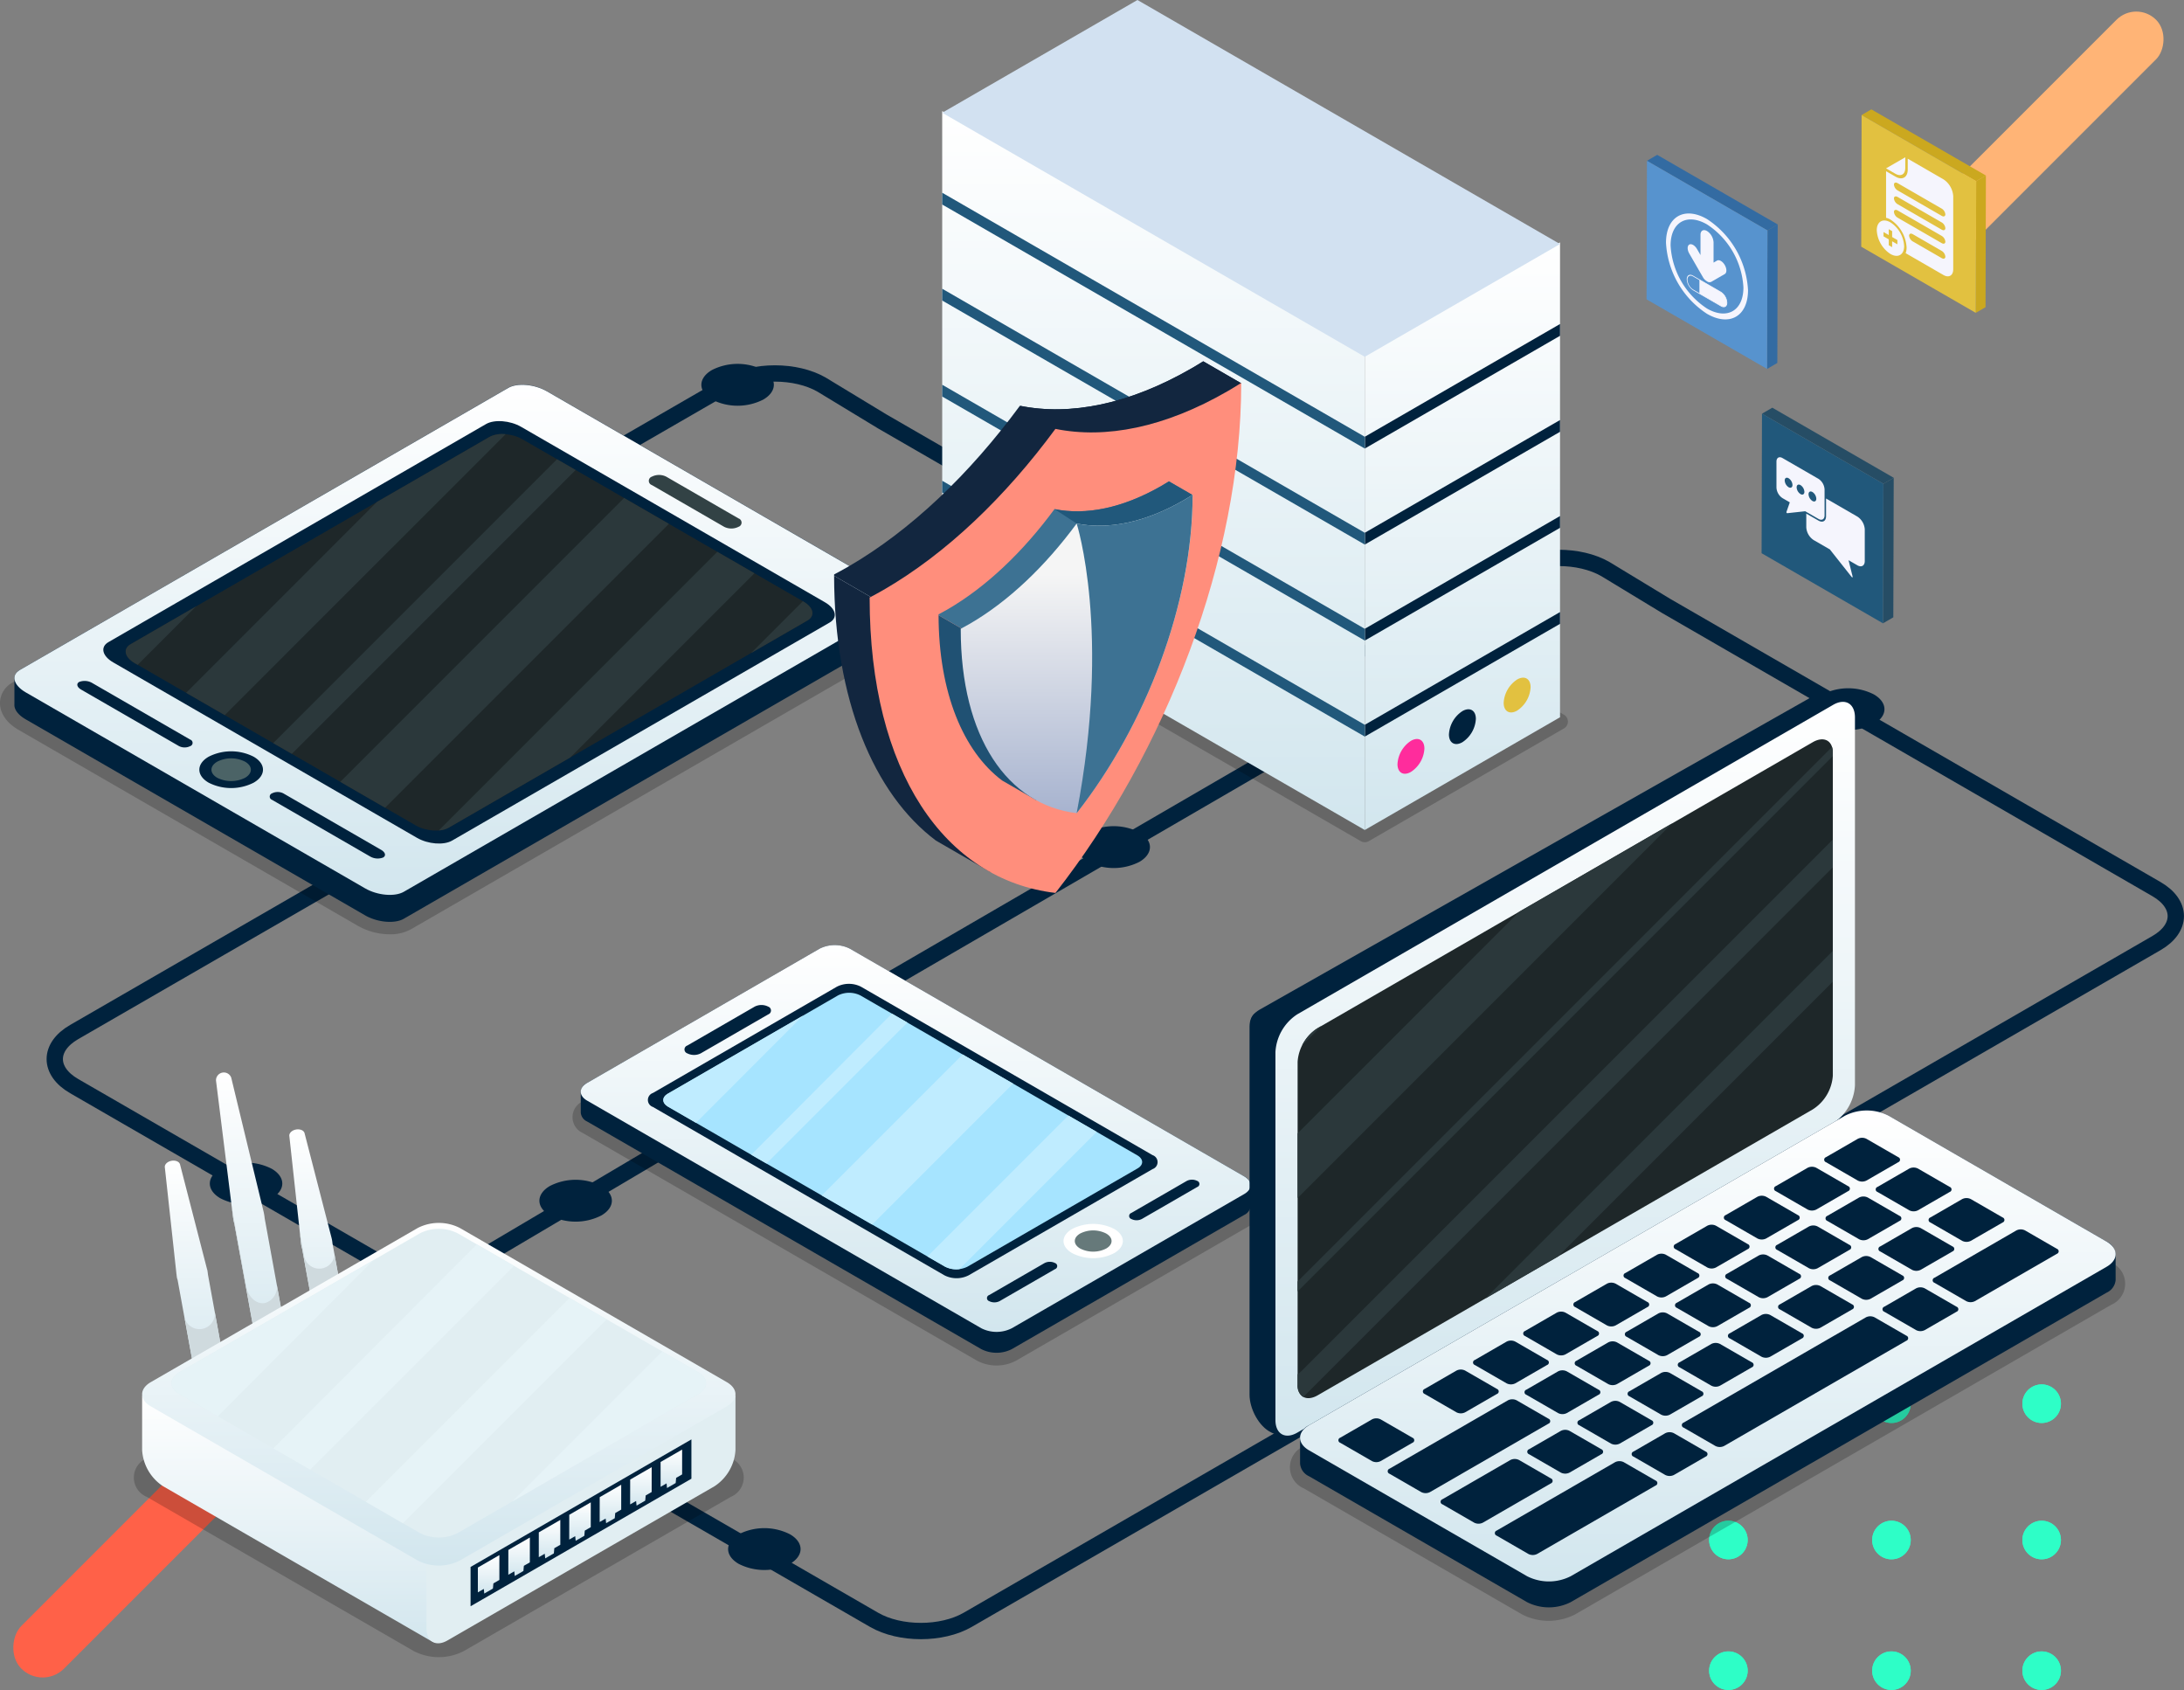 <svg xmlns="http://www.w3.org/2000/svg" xmlns:xlink="http://www.w3.org/1999/xlink" width="401.5" height="310.596" viewBox="0 0 401.5 310.596">
  <rect x="0" y="0" width="401.5" height="310.596" fill="#808080" stroke="none"/>
  <defs>
    <clipPath id="clip-path">
      <path id="Trazado_165434" data-name="Trazado 165434" d="M0,3.545A3.544,3.544,0,1,0,3.543,0,3.543,3.543,0,0,0,0,3.545" fill="#2efec7"/>
    </clipPath>
    <clipPath id="clip-path-2">
      <path id="Trazado_165438" data-name="Trazado 165438" d="M3.542,0A3.542,3.542,0,1,0,7.086,3.544,3.543,3.543,0,0,0,3.542,0Z" fill="#2efec7"/>
    </clipPath>
    <clipPath id="clip-path-3">
      <path id="Trazado_165440" data-name="Trazado 165440" d="M0,3.545A3.543,3.543,0,1,0,3.543,0,3.544,3.544,0,0,0,0,3.545" fill="#2efec7"/>
    </clipPath>
    <clipPath id="clip-path-4">
      <path id="Trazado_165442" data-name="Trazado 165442" d="M0,3.544A3.543,3.543,0,1,0,3.543,0,3.543,3.543,0,0,0,0,3.544" fill="#2efec7"/>
    </clipPath>
    <clipPath id="clip-path-5">
      <path id="Trazado_165444" data-name="Trazado 165444" d="M3.541,0A3.542,3.542,0,1,0,7.085,3.544,3.542,3.542,0,0,0,3.541,0Z" fill="#2efec7"/>
    </clipPath>
    <clipPath id="clip-path-6">
      <path id="Trazado_165446" data-name="Trazado 165446" d="M0,3.545A3.544,3.544,0,1,0,3.543,0,3.544,3.544,0,0,0,0,3.545" fill="#2efec7"/>
    </clipPath>
    <clipPath id="clip-path-7">
      <path id="Trazado_165448" data-name="Trazado 165448" d="M0,3.544A3.544,3.544,0,1,0,3.544,0h0A3.547,3.547,0,0,0,0,3.544" fill="#2efec7"/>
    </clipPath>
    <clipPath id="clip-path-9">
      <path id="Trazado_165452" data-name="Trazado 165452" d="M0,3.545A3.543,3.543,0,1,0,3.542,0,3.543,3.543,0,0,0,0,3.545" fill="#2efec7"/>
    </clipPath>
    <clipPath id="clip-path-10">
      <path id="Trazado_165454" data-name="Trazado 165454" d="M0,3.544A3.543,3.543,0,1,0,3.542,0,3.542,3.542,0,0,0,0,3.544" fill="#2efec7"/>
    </clipPath>
    <linearGradient id="linear-gradient" x1="0.5" x2="0.5" y2="1" gradientUnits="objectBoundingBox">
      <stop offset="0" stop-color="#fff"/>
      <stop offset="1" stop-color="#d2e6ee"/>
    </linearGradient>
    <linearGradient id="linear-gradient-17" x1="0.5" x2="0.5" y2="1" gradientUnits="objectBoundingBox">
      <stop offset="0" stop-color="#f5f5f5"/>
      <stop offset="0.25" stop-color="#f5f5f5"/>
      <stop offset="1" stop-color="#a7b3cf"/>
    </linearGradient>
  </defs>
  <g id="Grupo_1078036" data-name="Grupo 1078036" transform="translate(-180 -5762.763)">
    <g id="Grupo_1078035" data-name="Grupo 1078035">
      <g id="Grupo_1078034" data-name="Grupo 1078034">
        <g id="Grupo_1078033" data-name="Grupo 1078033">
          <g id="Grupo_1078032" data-name="Grupo 1078032">
            <g id="Grupo_1078031" data-name="Grupo 1078031">
              <g id="Grupo_1078030" data-name="Grupo 1078030">
                <g id="Grupo_1078029" data-name="Grupo 1078029">
                  <g id="Grupo_1078028" data-name="Grupo 1078028">
                    <g id="Grupo_1078027" data-name="Grupo 1078027">
                      <g id="Grupo_1078026" data-name="Grupo 1078026">
                        <g id="Grupo_1078025" data-name="Grupo 1078025">
                          <g id="Grupo_1078024" data-name="Grupo 1078024">
                            <g id="Grupo_1077506" data-name="Grupo 1077506" transform="translate(0 2730.525)">
                              <g id="Grupo_1076197" data-name="Grupo 1076197" transform="translate(180 3064.237)">
                                <rect id="Rectángulo_373681" data-name="Rectángulo 373681" width="10.284" height="60.504" rx="5.142" transform="translate(392.728 -32) rotate(45)" fill="#ffb476"/>
                                <g id="Grupo_1065536" data-name="Grupo 1065536" transform="translate(314.203 278.596) rotate(-90)">
                                  <g id="Group_881454" data-name="Group 881454" transform="translate(0 57.585)">
                                    <g id="Grupo_108438" data-name="Grupo 108438">
                                      <path id="Trazado_165433" data-name="Trazado 165433" d="M0,3.545A3.544,3.544,0,1,0,3.543,0,3.543,3.543,0,0,0,0,3.545" fill="#2efec7"/>
                                      <g id="Grupo_108437" data-name="Grupo 108437" clip-path="url(#clip-path)">
                                        <g id="Group_881453" data-name="Group 881453" transform="translate(0 0)">
                                          <rect id="Rectangle_298909" data-name="Rectangle 298909" width="7.086" height="7.086" fill="#2efec7"/>
                                        </g>
                                      </g>
                                    </g>
                                  </g>
                                  <g id="Group_881458" data-name="Group 881458" transform="translate(0.001)">
                                    <g id="Grupo_108442" data-name="Grupo 108442" transform="translate(0)">
                                      <path id="Trazado_165437" data-name="Trazado 165437" d="M3.542,0A3.542,3.542,0,1,0,7.086,3.544,3.543,3.543,0,0,0,3.542,0Z" fill="#2efec7"/>
                                      <g id="Grupo_108441" data-name="Grupo 108441" clip-path="url(#clip-path-2)">
                                        <g id="Group_881457" data-name="Group 881457" transform="translate(-0.001 0.001)">
                                          <rect id="Rectangle_298911" data-name="Rectangle 298911" width="7.086" height="7.085" fill="#2efec7"/>
                                        </g>
                                      </g>
                                    </g>
                                  </g>
                                  <g id="Group_881460" data-name="Group 881460" transform="translate(24.015 57.585)">
                                    <g id="Grupo_108444" data-name="Grupo 108444" transform="translate(0 0)">
                                      <path id="Trazado_165439" data-name="Trazado 165439" d="M0,3.545A3.543,3.543,0,1,0,3.543,0,3.544,3.544,0,0,0,0,3.545" fill="#2efec7"/>
                                      <g id="Grupo_108443" data-name="Grupo 108443" clip-path="url(#clip-path-3)">
                                        <g id="Group_881459" data-name="Group 881459" transform="translate(0 0)">
                                          <rect id="Rectangle_298912" data-name="Rectangle 298912" width="7.086" height="7.086" fill="#2efec7"/>
                                        </g>
                                      </g>
                                    </g>
                                  </g>
                                  <g id="Group_881462" data-name="Group 881462" transform="translate(24.015 29.972)">
                                    <g id="Grupo_108446" data-name="Grupo 108446">
                                      <path id="Trazado_165441" data-name="Trazado 165441" d="M0,3.544A3.543,3.543,0,1,0,3.543,0,3.543,3.543,0,0,0,0,3.544" fill="#2efec7"/>
                                      <g id="Grupo_108445" data-name="Grupo 108445" clip-path="url(#clip-path-4)">
                                        <g id="Group_881461" data-name="Group 881461" transform="translate(0 0)">
                                          <rect id="Rectangle_298913" data-name="Rectangle 298913" width="7.086" height="7.086" fill="#2efec7"/>
                                        </g>
                                      </g>
                                    </g>
                                  </g>
                                  <g id="Group_881464" data-name="Group 881464" transform="translate(24.017)">
                                    <g id="Grupo_108448" data-name="Grupo 108448" transform="translate(0)">
                                      <path id="Trazado_165443" data-name="Trazado 165443" d="M3.541,0A3.542,3.542,0,1,0,7.085,3.544,3.542,3.542,0,0,0,3.541,0Z" fill="#2efec7"/>
                                      <g id="Grupo_108447" data-name="Grupo 108447" clip-path="url(#clip-path-5)">
                                        <g id="Group_881463" data-name="Group 881463" transform="translate(-0.001 0.001)">
                                          <rect id="Rectangle_298914" data-name="Rectangle 298914" width="7.086" height="7.085" fill="#2efec7"/>
                                        </g>
                                      </g>
                                    </g>
                                  </g>
                                  <g id="Group_881454-2" data-name="Group 881454" transform="translate(49.07 57.585)">
                                    <g id="Grupo_108450" data-name="Grupo 108450">
                                      <path id="Trazado_165445" data-name="Trazado 165445" d="M0,3.545A3.544,3.544,0,1,0,3.543,0,3.544,3.544,0,0,0,0,3.545" fill="#2efec7"/>
                                      <g id="Grupo_108449" data-name="Grupo 108449" clip-path="url(#clip-path-6)">
                                        <g id="Group_881453-2" data-name="Group 881453" transform="translate(0 0)">
                                          <rect id="Rectangle_298909-2" data-name="Rectangle 298909" width="7.086" height="7.086" fill="#2efec7"/>
                                        </g>
                                      </g>
                                    </g>
                                  </g>
                                  <g id="Group_881456" data-name="Group 881456" transform="translate(49.07 29.972)">
                                    <g id="Grupo_108452" data-name="Grupo 108452" transform="translate(0 0)">
                                      <path id="Trazado_165447" data-name="Trazado 165447" d="M0,3.544A3.544,3.544,0,1,0,3.544,0h0A3.547,3.547,0,0,0,0,3.544" fill="#2efec7"/>
                                      <g id="Grupo_108451" data-name="Grupo 108451" clip-path="url(#clip-path-7)">
                                        <g id="Group_881455" data-name="Group 881455" transform="translate(0 0)">
                                          <rect id="Rectangle_298910" data-name="Rectangle 298910" width="7.086" height="7.086" fill="#2efec7"/>
                                        </g>
                                      </g>
                                    </g>
                                  </g>
                                  <g id="Group_881458-2" data-name="Group 881458" transform="translate(49.071)">
                                    <g id="Grupo_108454" data-name="Grupo 108454" transform="translate(0)">
                                      <path id="Trazado_165449" data-name="Trazado 165449" d="M3.541,0A3.542,3.542,0,1,0,7.085,3.544,3.542,3.542,0,0,0,3.541,0Z" fill="#2efec7"/>
                                      <g id="Grupo_108453" data-name="Grupo 108453" clip-path="url(#clip-path-5)">
                                        <g id="Group_881457-2" data-name="Group 881457" transform="translate(-0.001 0.001)">
                                          <rect id="Rectangle_298911-2" data-name="Rectangle 298911" width="7.086" height="7.085" fill="#2efec7"/>
                                        </g>
                                      </g>
                                    </g>
                                  </g>
                                  <g id="Group_881460-2" data-name="Group 881460" transform="translate(73.086 57.585)">
                                    <g id="Grupo_108456" data-name="Grupo 108456" transform="translate(0 0)">
                                      <path id="Trazado_165451" data-name="Trazado 165451" d="M0,3.545A3.543,3.543,0,1,0,3.542,0,3.543,3.543,0,0,0,0,3.545" fill="#2efec7"/>
                                      <g id="Grupo_108455" data-name="Grupo 108455" clip-path="url(#clip-path-9)">
                                        <g id="Group_881459-2" data-name="Group 881459" transform="translate(0 0)">
                                          <rect id="Rectangle_298912-2" data-name="Rectangle 298912" width="7.086" height="7.086" fill="#2efec7"/>
                                        </g>
                                      </g>
                                    </g>
                                  </g>
                                  <g id="Group_881462-2" data-name="Group 881462" transform="translate(73.086 29.972)">
                                    <g id="Grupo_108458" data-name="Grupo 108458">
                                      <path id="Trazado_165453" data-name="Trazado 165453" d="M0,3.544A3.543,3.543,0,1,0,3.542,0,3.542,3.542,0,0,0,0,3.544" fill="#2efec7"/>
                                      <g id="Grupo_108457" data-name="Grupo 108457" clip-path="url(#clip-path-10)">
                                        <g id="Group_881461-2" data-name="Group 881461" transform="translate(0 0)">
                                          <rect id="Rectangle_298913-2" data-name="Rectangle 298913" width="7.086" height="7.086" fill="#2efec7"/>
                                        </g>
                                      </g>
                                    </g>
                                  </g>
                                  <g id="Group_881464-2" data-name="Group 881464" transform="translate(73.087)">
                                    <g id="Grupo_108460" data-name="Grupo 108460" transform="translate(0)">
                                      <path id="Trazado_165455" data-name="Trazado 165455" d="M3.541,0A3.542,3.542,0,1,0,7.085,3.544,3.542,3.542,0,0,0,3.541,0Z" fill="#2efec7"/>
                                      <g id="Grupo_108459" data-name="Grupo 108459" clip-path="url(#clip-path-5)">
                                        <g id="Group_881463-2" data-name="Group 881463" transform="translate(-0.001 0.001)">
                                          <rect id="Rectangle_298914-2" data-name="Rectangle 298914" width="7.086" height="7.085" fill="#2efec7"/>
                                        </g>
                                      </g>
                                    </g>
                                  </g>
                                  <g id="Group_881456-2" data-name="Group 881456" transform="translate(0 29.972)">
                                    <g id="Grupo_108440" data-name="Grupo 108440" transform="translate(0 0)">
                                      <path id="Trazado_165435" data-name="Trazado 165435" d="M0,3.544A3.544,3.544,0,1,0,3.544,0h0A3.547,3.547,0,0,0,0,3.544" fill="#2efec7"/>
                                      <g id="Grupo_108439" data-name="Grupo 108439" clip-path="url(#clip-path-7)">
                                        <g id="Group_881455-2" data-name="Group 881455" transform="translate(0 0)">
                                          <rect id="Rectangle_298910-2" data-name="Rectangle 298910" width="7.086" height="7.086" fill="#2efec7"/>
                                        </g>
                                      </g>
                                    </g>
                                  </g>
                                </g>
                                <rect id="Rectángulo_373680" data-name="Rectángulo 373680" width="11.093" height="87.521" rx="5.546" transform="translate(61.887 208.866) rotate(45)" fill="#ff6148"/>
                              </g>
                              <rect id="Rectángulo_376876" data-name="Rectángulo 376876" width="400" height="225" transform="translate(180 3062.331)" fill="none"/>
                              <g id="Grupo_1077507" data-name="Grupo 1077507" transform="translate(156.091 2958.626)">
                                <path id="Trazado_95347" data-name="Trazado 95347" d="M310.1,207.1l25.947-14.98c4.752-2.743,12.455-2.743,17.2,0l11.167,6.773,90.125,52.035c4.752,2.742,4.751,7.189,0,9.931L375.837,306.3" transform="translate(-34.2 -13.915)" fill="none" stroke="#00223d" stroke-linecap="round" stroke-linejoin="round" stroke-width="3"/>
                                <path id="Trazado_95348" data-name="Trazado 95348" d="M118.68,182.722l50.405-29.1c4.75-2.742,12.453-2.742,17.2,0l11.168,6.774,56.952,32.88" transform="translate(-11.325 -9.315)" fill="none" stroke="#00223d" stroke-linecap="round" stroke-linejoin="round" stroke-width="3"/>
                                <path id="Trazado_95349" data-name="Trazado 95349" d="M116.54,337.2,38.906,292.381c-4.751-2.744-4.751-7.191,0-9.933l84.038-48.52" transform="translate(-1.366 -19.158)" fill="none" stroke="#00223d" stroke-linecap="round" stroke-linejoin="round" stroke-width="3"/>
                                <line id="Línea_335" data-name="Línea 335" x1="59.846" y2="35.389" transform="translate(107.355 272.331)" fill="none" stroke="#00223d" stroke-linecap="round" stroke-linejoin="round" stroke-width="3"/>
                                <line id="Línea_336" data-name="Línea 336" x1="98.915" y2="57.441" transform="translate(167.383 207.979)" fill="none" stroke="#00223d" stroke-linecap="round" stroke-linejoin="round" stroke-width="3"/>
                                <path id="Trazado_95350" data-name="Trazado 95350" d="M305.319,351.661l-91.6,52.883c-4.751,2.742-12.453,2.742-17.2,0l-72.886-42.081" transform="translate(-11.917 -33.227)" fill="none" stroke="#00223d" stroke-linecap="round" stroke-linejoin="round" stroke-width="3"/>
                                <path id="Trazado_95351" data-name="Trazado 95351" d="M334.735,216.689,257.05,171.838a1.448,1.448,0,0,0-1.451,0l-35.892,20.722a1.451,1.451,0,0,0,0,2.513l77.686,44.851a1.444,1.444,0,0,0,1.451,0L334.735,219.2a1.451,1.451,0,0,0,0-2.513Z" transform="translate(-23.311 -11.715)" opacity="0.2" style="mix-blend-mode: multiply;isolation: isolate"/>
                                <g id="Grupo_41938" data-name="Grupo 41938" transform="translate(197.121 73.611)">
                                  <path id="Trazado_95352" data-name="Trazado 95352" d="M344.75,211.479,308.858,232.2V144.928l35.892-20.722Z" transform="translate(-231.172 -79.657)" fill="url(#linear-gradient)"/>
                                  <path id="Trazado_95353" data-name="Trazado 95353" d="M344.75,143.41l-35.892,20.721v-2.166l35.892-20.722Z" transform="translate(-231.172 -81.693)" fill="#00223d"/>
                                  <path id="Trazado_95354" data-name="Trazado 95354" d="M344.75,163.45l-35.892,20.722v-2.166l35.892-20.722Z" transform="translate(-231.172 -84.088)" fill="#00223d"/>
                                  <path id="Trazado_95355" data-name="Trazado 95355" d="M344.75,183.491l-35.892,20.722v-2.166l35.892-20.722Z" transform="translate(-231.172 -86.482)" fill="#00223d"/>
                                  <path id="Trazado_95356" data-name="Trazado 95356" d="M344.75,203.532l-35.892,20.722v-2.166l35.892-20.722Z" transform="translate(-231.172 -88.877)" fill="#00223d"/>
                                  <path id="Trazado_95357" data-name="Trazado 95357" d="M331.378,223.426a5.468,5.468,0,0,1-2.474,4.285c-1.367.789-2.474.151-2.474-1.428A5.467,5.467,0,0,1,328.9,222C330.271,221.209,331.379,221.848,331.378,223.426Z" transform="translate(-233.272 -91.302)" fill="#00223d"/>
                                  <g id="Grupo_41937" data-name="Grupo 41937" transform="translate(83.698 124.548)">
                                    <path id="Trazado_95358" data-name="Trazado 95358" d="M318.16,228.2a5.473,5.473,0,0,0-2.474,4.284c0,1.578,1.109,2.217,2.474,1.427a5.459,5.459,0,0,0,2.475-4.284C320.634,228.051,319.529,227.411,318.16,228.2Z" transform="translate(-315.686 -216.592)" fill="#ff2c9c"/>
                                    <path id="Trazado_95359" data-name="Trazado 95359" d="M340.331,215.4a5.476,5.476,0,0,0-2.475,4.286c0,1.577,1.109,2.217,2.475,1.428a5.466,5.466,0,0,0,2.474-4.286C342.805,215.25,341.7,214.612,340.331,215.4Z" transform="translate(-318.335 -215.062)" fill="#e2c140"/>
                                  </g>
                                  <path id="Trazado_95360" data-name="Trazado 95360" d="M298.314,228.926l-77.685-44.851V96.8l77.686,44.851Z" transform="translate(-220.629 -76.382)" fill="url(#linear-gradient)"/>
                                  <path id="Trazado_95361" data-name="Trazado 95361" d="M298.314,139.185,220.629,94.333l35.893-20.722,77.685,44.852Z" transform="translate(-220.629 -73.611)" fill="#d2e1f1"/>
                                  <path id="Trazado_95362" data-name="Trazado 95362" d="M298.314,160.858l-77.685-44.852V113.84l77.685,44.852Z" transform="translate(-220.629 -78.418)" fill="#21587b"/>
                                  <path id="Trazado_95363" data-name="Trazado 95363" d="M298.315,180.9l-77.686-44.851V133.88l77.686,44.852Z" transform="translate(-220.629 -80.813)" fill="#21587b"/>
                                  <path id="Trazado_95364" data-name="Trazado 95364" d="M298.315,200.938l-77.686-44.851v-2.166l77.686,44.852Z" transform="translate(-220.629 -83.208)" fill="#21587b"/>
                                  <path id="Trazado_95365" data-name="Trazado 95365" d="M298.314,220.98l-77.685-44.852v-2.166l77.686,44.851Z" transform="translate(-220.629 -85.603)" fill="#21587b"/>
                                </g>
                                <path id="Trazado_95366" data-name="Trazado 95366" d="M267.682,317.181l-72.471-41.84a7.7,7.7,0,0,0-7.122,0l-42.725,24.667a3.194,3.194,0,0,0,0,5.855l72.47,41.841a7.695,7.695,0,0,0,7.121,0l42.725-24.668a3.195,3.195,0,0,0,0-5.855Z" transform="translate(-14.285 -24.002)" opacity="0.2" style="mix-blend-mode: multiply;isolation: isolate"/>
                                <g id="Grupo_41939" data-name="Grupo 41939" transform="translate(130.675 247.309)">
                                  <path id="Trazado_95367" data-name="Trazado 95367" d="M268.292,315.309v-.281a1.96,1.96,0,0,0-1.16-1.633l-72.47-41.841a6.2,6.2,0,0,0-5.611,0L146.326,296.22a1.967,1.967,0,0,0-1.16,1.633v.611a.2.2,0,0,0,0,.023v.079a.21.21,0,0,0,0,.024v1.094a.194.194,0,0,0,0,.023v1.959a1.963,1.963,0,0,0,1.16,1.632l72.47,41.84a6.207,6.207,0,0,0,5.611,0l42.725-24.667a1.961,1.961,0,0,0,1.16-1.632v-3.532Z" transform="translate(-145.165 -270.883)" fill="#00223d"/>
                                  <path id="Trazado_95368" data-name="Trazado 95368" d="M267.132,313.395c1.55.894,1.548,2.345,0,3.24L224.407,341.3a6.2,6.2,0,0,1-5.611,0l-72.47-41.839c-1.55-.9-1.549-2.346,0-3.242l42.725-24.666a6.2,6.2,0,0,1,5.611,0Z" transform="translate(-145.164 -270.883)" fill="url(#linear-gradient)"/>
                                  <path id="Trazado_95369" data-name="Trazado 95369" d="M251.959,310.452a1.353,1.353,0,0,1,0,2.564l-33.817,19.527a4.919,4.919,0,0,1-4.442,0l-53.6-30.948a1.353,1.353,0,0,1,0-2.564L193.915,279.5a4.905,4.905,0,0,1,4.442,0Z" transform="translate(-146.839 -271.85)" fill="#00223d"/>
                                  <path id="Trazado_95370" data-name="Trazado 95370" d="M249.538,310.711c1.164.671,1.189,1.748.055,2.4L218.31,331.176a4.6,4.6,0,0,1-4.162-.029l-50.862-29.367c-1.165-.673-1.187-1.747-.053-2.4l31.282-18.062a4.6,4.6,0,0,1,4.163.031Z" transform="translate(-147.224 -272.072)" fill="#a6e4ff"/>
                                  <path id="Trazado_95371" data-name="Trazado 95371" d="M163.285,302.348l5.124,2.958q9.849-9.853,19.685-19.716l-24.862,14.355C162.1,300.6,162.12,301.675,163.285,302.348Z" transform="translate(-147.224 -272.641)" fill="#bfecff"/>
                                  <path id="Trazado_95372" data-name="Trazado 95372" d="M230.655,299.065l-9.271-5.352q-12.955,12.954-25.908,25.909l9.27,5.352Z" transform="translate(-151.177 -273.611)" fill="#bfecff"/>
                                  <path id="Trazado_95373" data-name="Trazado 95373" d="M223.435,334.685l25.226-25.225-5.212-3.009-25.91,25.91,3.2,1.847A4.564,4.564,0,0,0,223.435,334.685Z" transform="translate(-153.813 -275.133)" fill="#bfecff"/>
                                  <path id="Trazado_95374" data-name="Trazado 95374" d="M209.468,286.829l-2.847-1.644q-12.916,12.983-25.861,25.936l2.8,1.616Q196.514,299.783,209.468,286.829Z" transform="translate(-149.418 -272.592)" fill="#bfecff"/>
                                  <path id="Trazado_95375" data-name="Trazado 95375" d="M182.206,283.684a.754.754,0,0,1,0,1.43l-12.392,7.157a2.747,2.747,0,0,1-2.48,0h0a.755.755,0,0,1,0-1.431l12.393-7.156a2.735,2.735,0,0,1,2.479,0Z" transform="translate(-147.752 -272.377)" fill="#00223d"/>
                                  <path id="Trazado_95376" data-name="Trazado 95376" d="M255.266,330c2.129,1.23,2.129,3.223,0,4.454a8.531,8.531,0,0,1-7.712,0c-2.129-1.23-2.129-3.223,0-4.453A8.529,8.529,0,0,1,255.266,330Z" transform="translate(-157.209 -277.837)" fill="#fff"/>
                                  <path id="Trazado_95377" data-name="Trazado 95377" d="M254.08,331.008c1.319.763,1.319,2,0,2.759a5.28,5.28,0,0,1-4.779,0c-1.318-.762-1.318-2,0-2.759A5.29,5.29,0,0,1,254.08,331.008Z" transform="translate(-157.49 -278)" fill="#66797a"/>
                                  <path id="Trazado_95378" data-name="Trazado 95378" d="M242.488,337.218a.589.589,0,0,1,0,1.115L232.3,344.214a2.128,2.128,0,0,1-1.927,0h0a.586.586,0,0,1,0-1.111l10.19-5.885a2.132,2.132,0,0,1,1.928,0Z" transform="translate(-155.299 -278.782)" fill="#00223d"/>
                                  <path id="Trazado_95379" data-name="Trazado 95379" d="M272.178,320.076a.589.589,0,0,1,0,1.114l-10.189,5.884a2.141,2.141,0,0,1-1.93,0h0a.587.587,0,0,1,0-1.112l10.191-5.885a2.132,2.132,0,0,1,1.928,0Z" transform="translate(-158.846 -276.734)" fill="#00223d"/>
                                </g>
                                <path id="Trazado_95380" data-name="Trazado 95380" d="M188.182,193.721l-62.4-36.027a12.064,12.064,0,0,0-5.861-1.553,7.811,7.811,0,0,0-3.9.924l-89.807,51.85a4.335,4.335,0,0,0-2.31,3.778c0,1.875,1.239,3.665,3.4,4.913l62.4,36.026a12.058,12.058,0,0,0,5.86,1.553,7.805,7.805,0,0,0,3.9-.925l89.806-51.848a4.334,4.334,0,0,0,2.31-3.778C191.582,196.759,190.343,194.969,188.182,193.721Z" transform="translate(0 -9.862)" opacity="0.2" style="mix-blend-mode: multiply;isolation: isolate"/>
                                <g id="Grupo_41940" data-name="Grupo 41940" transform="translate(26.558 144.334)">
                                  <path id="Trazado_95381" data-name="Trazado 95381" d="M189.289,195.572c0-.011,0-.021,0-.031s0-.022,0-.033,0-.021,0-.033,0-.022,0-.033,0-.022,0-.033,0-.02,0-.031v-.033c0-.011,0-.022,0-.033s0-.022,0-.033,0-.021,0-.032,0-.022,0-.033,0-.021,0-.032,0-.022,0-.033,0-.022,0-.033,0-.021,0-.033,0-.021,0-.032,0-.023,0-.033,0-.022,0-.033,0-.021,0-.032,0-.022,0-.034,0-.022,0-.033,0-.02,0-.03v-.033c0-.011,0-.022,0-.033s0-.022,0-.033,0-.022,0-.032,0-.022,0-.033,0-.021,0-.032,0-.022,0-.033,0-.022,0-.033,0-.021,0-.033,0-.021,0-.033,0-.021,0-.032,0-.022,0-.033,0-.022,0-.033,0-.021,0-.033,0-.021,0-.033,0-.021,0-.032,0-.022,0-.033,0-.022,0-.033,0-.02,0-.029,0-.026,0-.039,0-.019,0-.029,0-.022,0-.033,0-.022,0-.033,0-.022,0-.033,0-.022,0-.032,0-.022,0-.033,0-.022,0-.033,0-.021,0-.032,0-.041,0-.062c.067-.889-.654-1.916-2.072-2.735l-62.4-36.026c-2.263-1.307-5.446-1.588-7.107-.63L27.9,206.351a1.739,1.739,0,0,0-.982,1.4c0,.033,0,.066,0,.1,0,.012,0,.024,0,.035s0,.021,0,.033,0,.021,0,.032,0,.022,0,.033,0,.022,0,.033,0,.022,0,.033,0,.022,0,.033,0,.02,0,.03,0,.023,0,.033,0,.022,0,.033,0,.022,0,.033,0,.022,0,.033,0,.021,0,.032,0,.022,0,.033,0,.022,0,.033,0,.022,0,.033,0,.022,0,.033,0,.022,0,.032,0,.022,0,.033,0,.021,0,.032,0,.023,0,.033,0,.021,0,.031,0,.022,0,.033,0,.021,0,.033,0,.022,0,.032,0,.022,0,.033,0,.021,0,.032,0,.023,0,.033,0,.022,0,.032,0,.022,0,.033,0,.022,0,.032,0,.023,0,.033,0,.021,0,.033,0,.021,0,.033,0,.021,0,.032,0,.022,0,.033,0,.021,0,.032,0,.022,0,.033,0,.021,0,.033,0,.021,0,.033,0,.021,0,.033,0,.02,0,.029,0,.023,0,.034,0,.022,0,.033,0,.021,0,.032,0,.022,0,.033,0,.022,0,.033,0,.022,0,.033,0,.022,0,.033,0,.02,0,.031,0,.022,0,.033,0,.022,0,.033,0,.022,0,.033,0,.021,0,.033,0,.022,0,.033,0,.021,0,.032,0,.023,0,.033,0,.022,0,.033,0,.022,0,.033,0,.022,0,.032,0,.022,0,.033,0,.021,0,.033,0,.021,0,.032,0,.022,0,.033,0,.021,0,.033,0,.02,0,.032,0,.021,0,.031,0,.023,0,.034,0,.022,0,.033,0,.02,0,.031,0,.021,0,.033,0,.021,0,.032,0,.022,0,.033,0,.022,0,.033,0,.022,0,.033,0,.022,0,.033,0,.021,0,.032,0,.022,0,.033,0,.022,0,.033,0,.022,0,.033,0,.021,0,.033,0,.021,0,.033,0,.021,0,.033,0,.021,0,.032,0,.022,0,.033,0,.022,0,.033,0,.021,0,.032,0,.022,0,.033,0,.021,0,.032,0,.022,0,.033,0,.022,0,.033,0,.021,0,.033,0,.022,0,.033,0,.021,0,.032,0,.022,0,.033,0,.021,0,.033,0,.022,0,.033,0,.021,0,.033,0,.021,0,.033,0,.021,0,.033,0,.021,0,.032,0,.022,0,.033,0,.021,0,.033,0,.021,0,.032,0,.023,0,.033,0,.022,0,.033,0,.022,0,.033,0,.021,0,.032,0,.022,0,.033,0,.022,0,.033,0,.022,0,.033,0,.022,0,.033,0,.021,0,.033,0,.022,0,.033,0,.021,0,.032,0,.022,0,.033,0,.021,0,.033,0,.02,0,.032,0,.021,0,.033,0,.022,0,.032,0,.023,0,.033,0,.022,0,.033,0,.022,0,.033,0,.022,0,.032,0,.022,0,.033,0,.022,0,.033,0,.02,0,.032,0,.022,0,.033,0,.021,0,.032,0,.022,0,.033,0,.021,0,.033,0,.021,0,.033,0,.021,0,.032,0,.021,0,.033,0,.021,0,.033,0,.021,0,.032,0,.023,0,.033,0,.022,0,.033,0,.022,0,.033,0,.022,0,.032,0,.022,0,.033,0,.022,0,.033,0,.022,0,.033,0,.021,0,.033,0,.021,0,.033,0,.021,0,.032,0,.023,0,.033c-.065.888.655,1.912,2.071,2.73l62.4,36.027c2.263,1.307,5.445,1.588,7.107.63l89.806-51.85a1.74,1.74,0,0,0,.982-1.405c0-.011,0-.022,0-.033s0-.022,0-.032,0-.022,0-.034,0-.022,0-.033,0-.02,0-.031,0-.022,0-.033,0-.021,0-.032,0-.023,0-.033,0-.022,0-.033,0-.022,0-.033,0-.021,0-.033,0-.021,0-.033,0-.021,0-.032,0-.022,0-.033,0-.021,0-.032,0-.022,0-.033,0-.022,0-.032,0-.022,0-.033,0-.021,0-.033,0-.021,0-.032,0-.022,0-.033,0-.021,0-.033,0-.021,0-.033,0-.022,0-.032,0-.022,0-.033,0-.022,0-.033,0-.022,0-.033,0-.021,0-.033,0-.021,0-.032,0-.022,0-.033,0-.021,0-.032,0-.022,0-.033,0-.022,0-.033,0-.021,0-.032,0-.022,0-.033,0-.021,0-.032,0-.022,0-.033,0-.021,0-.033,0-.021,0-.033,0-.021,0-.032,0-.022,0-.033,0-.022,0-.033,0-.022,0-.033,0-.021,0-.033,0-.021,0-.033,0-.021,0-.032,0-.022,0-.033,0-.022,0-.033,0-.021,0-.033,0-.022,0-.033,0-.021,0-.032,0-.022,0-.033,0-.02,0-.032,0-.022,0-.033,0-.022,0-.033,0-.021,0-.033,0-.021,0-.032,0-.022,0-.033,0-.022,0-.033,0-.021,0-.033,0-.021,0-.033,0-.021,0-.032,0-.022,0-.033,0-.022,0-.033,0-.022,0-.032,0-.022,0-.033,0-.022,0-.033,0-.022,0-.033,0-.022,0-.033,0-.021,0-.033,0-.022,0-.033,0-.021,0-.032,0-.022,0-.033,0-.022,0-.033,0-.022,0-.033,0-.022,0-.033,0-.02,0-.031,0-.023,0-.035,0-.021,0-.032,0-.021,0-.032,0-.021,0-.031,0-.024,0-.034,0-.022,0-.033,0-.02,0-.03,0-.022,0-.033,0-.021,0-.032,0-.022,0-.033,0-.021,0-.032,0-.022,0-.033,0-.022,0-.033,0-.021,0-.033,0-.021,0-.033,0-.021,0-.032,0-.022,0-.033,0-.022,0-.033,0-.021,0-.032,0-.02,0-.032S189.289,195.583,189.289,195.572Z" transform="translate(-26.917 -153.932)" fill="#00223d"/>
                                  <path id="Trazado_95382" data-name="Trazado 95382" d="M98.5,247.11c-1.662.96-4.845.677-7.107-.63l-62.4-36.026c-2.263-1.308-2.751-3.144-1.089-4.1l89.806-51.85c1.661-.959,4.845-.677,7.107.63l62.4,36.026c2.264,1.308,2.752,3.144,1.09,4.1Z" transform="translate(-26.917 -153.932)" fill="url(#linear-gradient)"/>
                                  <path id="Trazado_95383" data-name="Trazado 95383" d="M109.594,238.608c-1.536.887-4.425.659-6.451-.51L47.3,205.857c-2.024-1.169-2.421-2.836-.883-3.725l69.421-40.08c1.536-.888,4.425-.66,6.451.51L178.131,194.8c2.025,1.168,2.42,2.836.884,3.724Z" transform="translate(-29.135 -154.838)" fill="#00223d"/>
                                  <path id="Trazado_95384" data-name="Trazado 95384" d="M109.5,236.571c-1.459.844-4.16.648-6.034-.432L51.811,206.314c-1.873-1.081-2.21-2.641-.751-3.483l65.987-38.1c1.458-.842,4.16-.648,6.033.434l51.656,29.823c1.874,1.081,2.21,2.642.752,3.483Z" transform="translate(-29.694 -155.16)" fill="#1e2729"/>
                                  <path id="Trazado_95385" data-name="Trazado 95385" d="M51.811,210.612l.542.313L63.1,200.176,51.06,207.128C49.6,207.971,49.938,209.53,51.811,210.612Z" transform="translate(-29.694 -159.458)" fill="#2b383b"/>
                                  <path id="Trazado_95386" data-name="Trazado 95386" d="M121.505,164.24a5.217,5.217,0,0,0-2.951.493l-20.71,11.957L62.766,211.769l7.106,4.1Z" transform="translate(-31.201 -155.161)" fill="#2b383b"/>
                                  <path id="Trazado_95387" data-name="Trazado 95387" d="M155.365,182.31l-8.24-4.758L94.951,229.725l8.241,4.757Z" transform="translate(-35.047 -156.754)" fill="#2b383b"/>
                                  <path id="Trazado_95388" data-name="Trazado 95388" d="M173.552,192.734l-6.824-3.939L115.523,240a4.354,4.354,0,0,0,1.79-.491l22.39-12.927Z" transform="translate(-37.505 -158.098)" fill="#2b383b"/>
                                  <path id="Trazado_95389" data-name="Trazado 95389" d="M190.341,199.161l-.092-.053q-4.757,4.76-9.518,9.518l10.362-5.982C192.551,201.8,192.215,200.242,190.341,199.161Z" transform="translate(-45.298 -159.33)" fill="#2b383b"/>
                                  <path id="Trazado_95390" data-name="Trazado 95390" d="M136.546,171.444l-3.423-1.975L80.951,221.642l3.422,1.975Z" transform="translate(-33.374 -155.788)" fill="#2b383b"/>
                                  <path id="Trazado_95391" data-name="Trazado 95391" d="M175.871,182.275a2.934,2.934,0,0,1-2.658,0l-13.29-7.673a.81.81,0,0,1,0-1.535h0a2.937,2.937,0,0,1,2.658,0l13.29,7.674a.809.809,0,0,1,0,1.534Z" transform="translate(-42.745 -156.181)" fill="#324245"/>
                                  <path id="Trazado_95392" data-name="Trazado 95392" d="M75.512,236.2a9.142,9.142,0,0,1-8.27,0c-2.285-1.318-2.285-3.457,0-4.775a9.139,9.139,0,0,1,8.27,0C77.8,232.748,77.8,234.887,75.512,236.2Z" transform="translate(-31.531 -163.075)" fill="#00223d"/>
                                  <path id="Trazado_95393" data-name="Trazado 95393" d="M74.241,235.471a5.667,5.667,0,0,1-5.124,0c-1.415-.818-1.415-2.142,0-2.958a5.659,5.659,0,0,1,5.123,0C75.655,233.329,75.655,234.653,74.241,235.471Z" transform="translate(-31.833 -163.249)" fill="#4b6366"/>
                                  <path id="Trazado_95394" data-name="Trazado 95394" d="M60.813,227.719a2.286,2.286,0,0,1-2.068,0l-17.98-10.379c-.777-.449-.944-1.079-.373-1.41h0a2.77,2.77,0,0,1,2.442.216l17.98,10.381a.63.63,0,0,1,0,1.194Z" transform="translate(-28.487 -161.317)" fill="#00223d"/>
                                  <path id="Trazado_95395" data-name="Trazado 95395" d="M101.073,250.962a2.77,2.77,0,0,1-2.442-.215L80.651,240.366a.63.63,0,0,1,0-1.193h0a2.287,2.287,0,0,1,2.067,0L100.7,249.554c.778.449.946,1.08.375,1.409Z" transform="translate(-33.287 -164.088)" fill="#00223d"/>
                                </g>
                                <path id="Trazado_95396" data-name="Trazado 95396" d="M444.206,333.845,404.133,310.71a10.645,10.645,0,0,0-9.824,0l-98.518,56.88a4.218,4.218,0,0,0,0,7.761l40.073,23.136a10.646,10.646,0,0,0,9.825,0l98.518-56.88a4.218,4.218,0,0,0,0-7.762Z" transform="translate(-32.183 -28.189)" opacity="0.2" style="mix-blend-mode: multiply;isolation: isolate"/>
                                <path id="Trazado_95397" data-name="Trazado 95397" d="M187.3,399.149a10.412,10.412,0,0,1-9.421,0c-2.6-1.5-2.6-3.937,0-5.439a10.406,10.406,0,0,1,9.421,0C189.9,395.212,189.9,397.648,187.3,399.149Z" transform="translate(-18.166 -38.117)" fill="#00223d"/>
                                <path id="Trazado_95398" data-name="Trazado 95398" d="M79.088,322.849a10.412,10.412,0,0,1-9.421,0c-2.6-1.5-2.6-3.937,0-5.438a10.4,10.4,0,0,1,9.421,0C81.689,318.912,81.689,321.348,79.088,322.849Z" transform="translate(-5.235 -28.999)" fill="#00223d"/>
                                <path id="Trazado_95399" data-name="Trazado 95399" d="M147.9,326.436a10.412,10.412,0,0,1-9.421,0c-2.6-1.5-2.6-3.938,0-5.439a10.406,10.406,0,0,1,9.421,0C150.5,322.5,150.5,324.935,147.9,326.436Z" transform="translate(-13.457 -29.428)" fill="#00223d"/>
                                <path id="Trazado_95400" data-name="Trazado 95400" d="M260.242,252.626a10.41,10.41,0,0,1-9.42,0c-2.6-1.5-2.6-3.938,0-5.439a10.4,10.4,0,0,1,9.42,0C262.844,248.688,262.844,251.123,260.242,252.626Z" transform="translate(-26.882 -20.607)" fill="#00223d"/>
                                <path id="Trazado_95401" data-name="Trazado 95401" d="M413.6,223.841a10.411,10.411,0,0,1-9.421,0c-2.6-1.5-2.6-3.937,0-5.439a10.407,10.407,0,0,1,9.421,0C416.2,219.9,416.2,222.34,413.6,223.841Z" transform="translate(-45.209 -17.168)" fill="#00223d"/>
                                <path id="Trazado_95402" data-name="Trazado 95402" d="M181.718,156.129a10.414,10.414,0,0,1-9.422,0c-2.6-1.5-2.6-3.937,0-5.439a10.414,10.414,0,0,1,9.422,0C184.32,152.192,184.32,154.628,181.718,156.129Z" transform="translate(-17.499 -9.076)" fill="#00223d"/>
                                <path id="Trazado_95403" data-name="Trazado 95403" d="M161.615,373.992l-49.083-28.336a10.024,10.024,0,0,0-9.234,0L54.215,374a3.838,3.838,0,0,0,0,7.083l49.084,28.34a10.024,10.024,0,0,0,9.232,0l49.084-28.34a3.84,3.84,0,0,0,0-7.085Z" transform="translate(-3.34 -32.374)" opacity="0.2" style="mix-blend-mode: multiply;isolation: isolate"/>
                                <g id="Grupo_41943" data-name="Grupo 41943" transform="translate(50.036 270.727)">
                                  <path id="Trazado_95404" data-name="Trazado 95404" d="M106.523,395.572,57.439,367.233a7.8,7.8,0,0,1-2.61-2.686,3.19,3.19,0,0,1-1.247.365v9.939a8.53,8.53,0,0,0,3.857,6.68l49.084,28.339c2.13,1.229,3.857-.371,3.857-2.83v-13.7C110.38,395.8,108.653,396.8,106.523,395.572Z" transform="translate(-53.582 -305.493)" fill="url(#linear-gradient)"/>
                                  <path id="Trazado_95405" data-name="Trazado 95405" d="M169.726,364.936h-1.057a7.916,7.916,0,0,1-2.769,2.956l-49.085,26.643c-2.131,1.229-3.857,1.93-3.857-.53V407.69c0,2.459,1.727,3.455,3.857,2.227L165.9,381.578a8.529,8.529,0,0,0,3.857-6.68v-9.965Z" transform="translate(-60.677 -305.539)" fill="#e1eef2"/>
                                  <path id="Trazado_95406" data-name="Trazado 95406" d="M162.757,381.282l-40.6,23.443V397.5l40.6-23.443Z" transform="translate(-61.776 -306.63)" fill="#00223d"/>
                                  <g id="Grupo_41941" data-name="Grupo 41941" transform="translate(61.72 69.299)">
                                    <path id="Trazado_95407" data-name="Trazado 95407" d="M123.678,405.055l1.095-.631.085.853,1.592-.917.085-.953,1.1-.633V398.21l-3.953,2.281Z" transform="translate(-123.678 -378.815)" fill="url(#linear-gradient)"/>
                                    <path id="Trazado_95408" data-name="Trazado 95408" d="M130.037,401.385l1.1-.633.085.855,1.591-.919.085-.952,1.1-.632V394.54l-3.952,2.28Z" transform="translate(-124.438 -378.376)" fill="url(#linear-gradient)"/>
                                    <path id="Trazado_95409" data-name="Trazado 95409" d="M136.4,397.714l1.095-.632.086.854,1.591-.919.085-.953,1.1-.632v-4.563l-3.952,2.281Z" transform="translate(-125.198 -377.938)" fill="url(#linear-gradient)"/>
                                    <path id="Trazado_95410" data-name="Trazado 95410" d="M142.754,394.042l1.1-.632.086.854,1.591-.919.085-.953,1.1-.632V387.2l-3.952,2.282Z" transform="translate(-125.958 -377.499)" fill="url(#linear-gradient)"/>
                                    <path id="Trazado_95411" data-name="Trazado 95411" d="M149.113,390.371l1.1-.633.085.855,1.591-.918.085-.953,1.1-.632v-4.565l-3.952,2.282Z" transform="translate(-126.718 -377.06)" fill="url(#linear-gradient)"/>
                                    <path id="Trazado_95412" data-name="Trazado 95412" d="M155.471,386.7l1.1-.632.085.853,1.592-.918.085-.952,1.1-.633v-4.563l-3.952,2.281Z" transform="translate(-127.477 -376.621)" fill="url(#linear-gradient)"/>
                                    <path id="Trazado_95413" data-name="Trazado 95413" d="M161.83,378.464v4.564l1.1-.632.084.854,1.592-.917.085-.953,1.1-.633v-4.564Z" transform="translate(-128.237 -376.183)" fill="url(#linear-gradient)"/>
                                  </g>
                                  <path id="Trazado_95414" data-name="Trazado 95414" d="M66.085,335.826l-4.967-19.257c-.133-.514-.832-.8-1.567-.669s-1.288.652-1.23,1.179l2.155,19.77a5.54,5.54,0,0,0,.2.973l3.5,19.163a2.832,2.832,0,0,0,5.572-1.017l-3.5-19.164A5.732,5.732,0,0,0,66.085,335.826Z" transform="translate(-54.148 -299.676)" fill="url(#linear-gradient)"/>
                                  <g id="Grupo_41942" data-name="Grupo 41942" transform="translate(6.294 35.962)">
                                    <path id="Trazado_95415" data-name="Trazado 95415" d="M67.283,339.411a5.635,5.635,0,0,0-.151-.9l-.048-.189Z" transform="translate(-61.489 -338.321)" fill="#cfdade"/>
                                    <path id="Trazado_95416" data-name="Trazado 95416" d="M70.03,358.772,67.77,346.39a2.83,2.83,0,0,1-5.575.969l-1.465-8.028.034.321a5.535,5.535,0,0,0,.2.973l3.5,19.163a2.832,2.832,0,0,0,5.572-1.017Z" transform="translate(-60.73 -338.442)" fill="#cfdade"/>
                                  </g>
                                  <path id="Trazado_95417" data-name="Trazado 95417" d="M77.746,323.02l-5.94-24.591a1.442,1.442,0,0,0-2.8.511l3.129,25.1a9.02,9.02,0,0,0,.246,1.241l4.453,24.4c.359,1.959,1.895,3.32,3.434,3.039s2.5-2.1,2.138-4.056l-4.454-24.4A9.181,9.181,0,0,0,77.746,323.02Z" transform="translate(-55.424 -297.479)" fill="url(#linear-gradient)"/>
                                  <path id="Trazado_95418" data-name="Trazado 95418" d="M82.8,352.029l-2.2-12.045a3.069,3.069,0,0,1-2.2,3.222c-1.54.281-3.076-1.079-3.433-3.039L72.31,325.608l.224,1.8a9.019,9.019,0,0,0,.246,1.241l4.453,24.4c.359,1.959,1.895,3.32,3.434,3.039S83.161,353.989,82.8,352.029Z" transform="translate(-55.82 -300.84)" fill="#cfdade"/>
                                  <path id="Trazado_95419" data-name="Trazado 95419" d="M92.083,329.3l-4.967-19.257c-.134-.516-.833-.8-1.569-.67s-1.287.652-1.229,1.181l2.155,19.769a5.672,5.672,0,0,0,.2.972l3.5,19.162a2.832,2.832,0,1,0,5.572-1.016l-3.5-19.163A5.7,5.7,0,0,0,92.083,329.3Z" transform="translate(-57.254 -298.896)" fill="url(#linear-gradient)"/>
                                  <path id="Trazado_95420" data-name="Trazado 95420" d="M96,352.015l-3.108-17.033a2.825,2.825,0,0,1-5.59.217l-.785-4.3.217,2a5.672,5.672,0,0,0,.2.972l3.5,19.162A2.832,2.832,0,1,0,96,352.015Z" transform="translate(-57.518 -301.472)" fill="#cfdade"/>
                                  <path id="Trazado_95421" data-name="Trazado 95421" d="M111.978,390.925a8.526,8.526,0,0,1-7.713,0L55.18,362.586c-2.131-1.231-2.131-3.224,0-4.454l49.085-28.339a8.522,8.522,0,0,1,7.713,0l49.084,28.338c2.132,1.23,2.132,3.224,0,4.454Z" transform="translate(-53.582 -301.23)" fill="url(#linear-gradient)"/>
                                  <path id="Trazado_95422" data-name="Trazado 95422" d="M112.33,386.009a7.69,7.69,0,0,1-6.951,0L61.158,360.477c-1.919-1.108-1.919-2.9,0-4.013l44.222-25.532a7.688,7.688,0,0,1,6.951,0l44.221,25.531c1.92,1.109,1.92,2.906,0,4.013Z" transform="translate(-54.315 -301.377)" fill="#e1eef2"/>
                                  <path id="Trazado_95423" data-name="Trazado 95423" d="M61.158,361.256l7.073,4.084q14.309-14.371,28.641-28.717l-35.715,20.62C59.238,358.351,59.239,360.148,61.158,361.256Z" transform="translate(-54.315 -302.156)" fill="#e6f3f7"/>
                                  <path id="Trazado_95424" data-name="Trazado 95424" d="M125.22,337.3l-6.826-3.942Q99.67,352.081,80.979,370.843l6.78,3.914Z" transform="translate(-56.856 -301.766)" fill="#e6f3f7"/>
                                  <path id="Trazado_95425" data-name="Trazado 95425" d="M144.569,348.471l-6.828-3.942-37.461,37.46,6.827,3.942Q125.838,367.2,144.569,348.471Z" transform="translate(-59.162 -303.101)" fill="#e6f3f7"/>
                                  <path id="Trazado_95426" data-name="Trazado 95426" d="M165.054,359.523l-6.615-3.819-27.568,27.568,34.183-19.736C166.973,362.428,166.973,360.631,165.054,359.523Z" transform="translate(-62.818 -304.437)" fill="#e6f3f7"/>
                                </g>
                                <g id="Grupo_41945" data-name="Grupo 41945" transform="translate(177.246 140.019)">
                                  <path id="Trazado_95427" data-name="Trazado 95427" d="M215.778,204.034,198.058,193.8c.04,22.76,7.282,40.092,18.719,48.664l10.128,5.847Z" transform="translate(-198.056 -154.382)" fill="#12263f"/>
                                  <path id="Trazado_95428" data-name="Trazado 95428" d="M272.9,153.064l-6.984-4.032c-.687.427-1.374.851-2.067,1.251-11.571,6.682-22.4,8.786-31.636,6.919-9.24,12.537-20.063,22.931-31.636,29.612-.843.488-1.683.943-2.517,1.382v.073c0,.062,0,.122,0,.184l17.72,10.231Z" transform="translate(-198.056 -149.032)" fill="#12263f"/>
                                  <path id="Trazado_95429" data-name="Trazado 95429" d="M254.445,171.5l23.089-18.44-6.984-4.032c-.687.427-1.374.851-2.067,1.251-11.571,6.682-22.4,8.786-31.636,6.919l6.533,4.247Z" transform="translate(-202.691 -149.032)" fill="#12263f"/>
                                  <path id="Trazado_95430" data-name="Trazado 95430" d="M271.267,155.068c-11.572,6.682-22.4,8.786-31.636,6.92-9.241,12.537-20.065,22.93-31.637,29.611-.843.487-1.683.943-2.517,1.381,0,.025,0,.048,0,.073,0,31.977,13.821,51.8,34.156,54.221,20.333-25.905,34.155-61.684,34.155-93.661v-.072C272.95,154.069,272.111,154.581,271.267,155.068Z" transform="translate(-198.943 -149.571)" fill="#ff8e7c"/>
                                  <g id="Grupo_41944" data-name="Grupo 41944" transform="translate(19.203 22.062)">
                                    <path id="Trazado_95431" data-name="Trazado 95431" d="M230.925,208.415l-11.059-6.385c.025,14.205,4.543,25.022,11.682,30.371l6.32,3.649Z" transform="translate(-219.865 -177.427)" fill="#205173"/>
                                    <path id="Trazado_95432" data-name="Trazado 95432" d="M266.574,176.6l-4.358-2.516c-.428.267-.858.532-1.289.782-7.223,4.169-13.979,5.483-19.745,4.317-5.767,7.825-12.523,14.312-19.745,18.482-.527.3-1.05.588-1.571.863v.045c0,.038,0,.076,0,.114l11.059,6.385Z" transform="translate(-219.865 -174.088)" fill="#3d7293"/>
                                    <path id="Trazado_95433" data-name="Trazado 95433" d="M256.464,186.988l13-10.384-4.358-2.516c-.428.267-.858.532-1.289.782-7.223,4.169-13.979,5.483-19.745,4.317l4.076,2.651Z" transform="translate(-222.758 -174.088)" fill="#21587b"/>
                                    <path id="Trazado_95434" data-name="Trazado 95434" d="M265.555,177.856c-7.223,4.17-13.977,5.483-19.745,4.319-5.766,7.823-12.522,14.31-19.744,18.48-.526.3-1.05.589-1.571.862v.046c0,19.957,8.627,32.326,21.316,33.84,12.691-16.168,21.317-38.5,21.317-58.454V176.9C266.606,177.232,266.083,177.552,265.555,177.856Z" transform="translate(-220.418 -174.425)" fill="url(#linear-gradient-17)"/>
                                    <path id="Trazado_95435" data-name="Trazado 95435" d="M248.7,235.4c12.692-16.168,21.317-38.5,21.317-58.454V176.9c-.521.328-1.044.648-1.572.952-7.223,4.17-13.977,5.483-19.745,4.319C248.7,182.175,255.108,202.043,248.7,235.4Z" transform="translate(-223.311 -174.425)" fill="#3d7293"/>
                                  </g>
                                </g>
                                <g id="Grupo_41951" data-name="Grupo 41951" transform="translate(253.62 201.148)">
                                  <path id="Trazado_95436" data-name="Trazado 95436" d="M387.977,219.116,286.686,276.477c-2.214,1.277-2.215,3.349,0,4.626l5.551,4.2c-2.213-1.277-2.213-3.35,0-4.627L390.756,223.8c2.213-1.278,3.229-.43,4.67-1.365,0,0,.829-.255.159-1.657C394.467,218.432,390.189,217.838,387.977,219.116Z" transform="translate(-284.823 -218.457)" fill="#00223d"/>
                                  <path id="Trazado_95437" data-name="Trazado 95437" d="M290.078,359.215v-67.63c0-2.555,1.794-3.592,4.009-2.314l-5.282-4.044c-2.214-1.278-4.008-.243-4.008,2.313v67.629c0,2.557,1.7,5.843,4.008,6.943,3.893,1.855,2.525.468,2.525.468C291.987,362.579,291.384,361.348,290.078,359.215Z" transform="translate(-284.796 -226.37)" fill="#00223d"/>
                                  <path id="Trazado_95438" data-name="Trazado 95438" d="M396.74,290.6a8.859,8.859,0,0,1-4.009,6.943l-98.518,56.88c-2.215,1.278-4.009.243-4.009-2.314V284.48a8.858,8.858,0,0,1,4.009-6.942l98.518-56.88c2.214-1.278,4.009-.241,4.009,2.314Z" transform="translate(-285.442 -218.654)" fill="url(#linear-gradient)"/>
                                  <path id="Trazado_95439" data-name="Trazado 95439" d="M393.224,289.753a7.986,7.986,0,0,1-3.7,6.2l-90.993,52.535c-2.044,1.18-3.7.319-3.7-1.927l0-59.363a8,8,0,0,1,3.7-6.2l90.995-52.534c2.043-1.181,3.7-.319,3.7,1.925Z" transform="translate(-285.994 -219.589)" fill="#1e2729"/>
                                  <path id="Trazado_95440" data-name="Trazado 95440" d="M299.376,287.718l-.735.424a7.9,7.9,0,0,0-2.868,3.18Z" transform="translate(-286.108 -226.733)" fill="#2b383b"/>
                                  <path id="Trazado_95441" data-name="Trazado 95441" d="M294.827,302.457v11.878q34.428-34.429,68.854-68.855l-28.1,16.226Z" transform="translate(-285.995 -221.686)" fill="#2b383b"/>
                                  <path id="Trazado_95442" data-name="Trazado 95442" d="M393.224,231.2v-.618a3.45,3.45,0,0,0-.151-1.051q-49.123,49.125-98.246,98.248V329.6Z" transform="translate(-285.995 -219.78)" fill="#2b383b"/>
                                  <path id="Trazado_95443" data-name="Trazado 95443" d="M295.554,346.525a6.139,6.139,0,0,1-.727.615v1.921a2.363,2.363,0,0,0,1.061,2.233q48.67-48.666,97.336-97.333v-5.105Z" transform="translate(-285.995 -222.089)" fill="#2b383b"/>
                                  <path id="Trazado_95444" data-name="Trazado 95444" d="M397.906,277.744v-5.658l-63.9,63.9,13.389-7.731Q372.652,303,397.906,277.744Z" transform="translate(-290.677 -224.865)" fill="#2b383b"/>
                                  <g id="Grupo_41950" data-name="Grupo 41950" transform="translate(9.289 76.556)">
                                    <path id="Trazado_95445" data-name="Trazado 95445" d="M445.275,336.085v-4.258a2.812,2.812,0,0,0-1.661-2.331l-40.071-23.135a8.858,8.858,0,0,0-8.017,0l-98.52,56.881a2.8,2.8,0,0,0-1.658,2.329V370.3a2.806,2.806,0,0,0,1.658,2.33l40.073,23.136a8.863,8.863,0,0,0,8.017,0l98.518-56.88a2.809,2.809,0,0,0,1.661-2.332v-.471Z" transform="translate(-295.346 -305.402)" fill="#00223d"/>
                                    <path id="Trazado_95446" data-name="Trazado 95446" d="M443.614,329.5c2.215,1.278,2.215,3.351,0,4.629L345.1,391a8.858,8.858,0,0,1-8.017,0L297.006,367.87c-2.214-1.278-2.214-3.351,0-4.628l98.52-56.881a8.858,8.858,0,0,1,8.017,0Z" transform="translate(-295.346 -305.402)" fill="url(#linear-gradient)"/>
                                    <path id="Trazado_95447" data-name="Trazado 95447" d="M316.962,373.225a.488.488,0,0,1,0,.924l-5.841,3.371a1.763,1.763,0,0,1-1.6,0l-5.839-3.371a.488.488,0,0,1,0-.925l5.839-3.371a1.763,1.763,0,0,1,1.6,0Z" transform="translate(-296.302 -313.081)" fill="#00223d"/>
                                    <g id="Grupo_41946" data-name="Grupo 41946" transform="translate(22.576 5.018)">
                                      <path id="Trazado_95448" data-name="Trazado 95448" d="M327.159,359.668l-5.84,3.371a.488.488,0,0,0,0,.925l5.84,3.371a1.767,1.767,0,0,0,1.6,0l5.839-3.371a.489.489,0,0,0,0-.926l-5.839-3.371A1.767,1.767,0,0,0,327.159,359.668Z" transform="translate(-320.986 -316.881)" fill="#00223d"/>
                                      <path id="Trazado_95449" data-name="Trazado 95449" d="M337.632,353.621l-5.84,3.372a.488.488,0,0,0,0,.925l5.839,3.372a1.774,1.774,0,0,0,1.6,0l5.839-3.372a.488.488,0,0,0,0-.925l-5.839-3.372A1.766,1.766,0,0,0,337.632,353.621Z" transform="translate(-322.238 -316.159)" fill="#00223d"/>
                                      <path id="Trazado_95450" data-name="Trazado 95450" d="M348.106,347.574l-5.84,3.371a.488.488,0,0,0,0,.924l5.84,3.373a1.768,1.768,0,0,0,1.6,0l5.839-3.373a.488.488,0,0,0,0-.924l-5.839-3.371A1.774,1.774,0,0,0,348.106,347.574Z" transform="translate(-323.489 -315.436)" fill="#00223d"/>
                                      <path id="Trazado_95451" data-name="Trazado 95451" d="M358.581,341.528l-5.841,3.371a.49.49,0,0,0,0,.927l5.839,3.371a1.775,1.775,0,0,0,1.6,0l5.839-3.37a.49.49,0,0,0,0-.927l-5.84-3.371A1.767,1.767,0,0,0,358.581,341.528Z" transform="translate(-324.741 -314.714)" fill="#00223d"/>
                                      <path id="Trazado_95452" data-name="Trazado 95452" d="M369.054,335.48l-5.84,3.372a.488.488,0,0,0,0,.925l5.84,3.372a1.777,1.777,0,0,0,1.6,0l5.839-3.372a.488.488,0,0,0,0-.925l-5.841-3.373A1.769,1.769,0,0,0,369.054,335.48Z" transform="translate(-325.993 -313.991)" fill="#00223d"/>
                                      <path id="Trazado_95453" data-name="Trazado 95453" d="M379.527,329.433l-5.84,3.372a.489.489,0,0,0,0,.925l5.84,3.371a1.763,1.763,0,0,0,1.6,0l5.839-3.371a.488.488,0,0,0,0-.925l-5.839-3.372A1.774,1.774,0,0,0,379.527,329.433Z" transform="translate(-327.244 -313.268)" fill="#00223d"/>
                                      <path id="Trazado_95454" data-name="Trazado 95454" d="M390,323.385l-5.839,3.372a.489.489,0,0,0,0,.926l5.839,3.37a1.774,1.774,0,0,0,1.6,0l5.84-3.37a.489.489,0,0,0,0-.926l-5.84-3.372A1.774,1.774,0,0,0,390,323.385Z" transform="translate(-328.496 -312.546)" fill="#00223d"/>
                                      <path id="Trazado_95455" data-name="Trazado 95455" d="M400.475,317.338l-5.84,3.371a.489.489,0,0,0,0,.925l5.84,3.373a1.774,1.774,0,0,0,1.6,0l5.841-3.373a.489.489,0,0,0,0-.925l-5.841-3.371A1.771,1.771,0,0,0,400.475,317.338Z" transform="translate(-329.747 -311.823)" fill="#00223d"/>
                                      <path id="Trazado_95456" data-name="Trazado 95456" d="M410.949,311.292l-5.84,3.371a.488.488,0,0,0,0,.925l5.84,3.372a1.779,1.779,0,0,0,1.6,0l5.84-3.372a.489.489,0,0,0,0-.925l-5.84-3.371A1.773,1.773,0,0,0,410.949,311.292Z" transform="translate(-330.999 -311.1)" fill="#00223d"/>
                                    </g>
                                    <g id="Grupo_41947" data-name="Grupo 41947" transform="translate(16.11 10.481)">
                                      <path id="Trazado_95457" data-name="Trazado 95457" d="M335.746,365.874l-21.772,12.57a.489.489,0,0,0,0,.926l5.839,3.372a1.775,1.775,0,0,0,1.6,0l21.771-12.572a.487.487,0,0,0,0-.925l-5.839-3.372A1.774,1.774,0,0,0,335.746,365.874Z" transform="translate(-313.642 -323.086)" fill="#00223d"/>
                                      <path id="Trazado_95458" data-name="Trazado 95458" d="M348.382,359.827l-5.84,3.372a.488.488,0,0,0,0,.926l5.84,3.37a1.762,1.762,0,0,0,1.6,0l5.838-3.37a.488.488,0,0,0,0-.926l-5.838-3.372A1.776,1.776,0,0,0,348.382,359.827Z" transform="translate(-317.056 -322.363)" fill="#00223d"/>
                                      <path id="Trazado_95459" data-name="Trazado 95459" d="M358.856,353.779l-5.84,3.372a.488.488,0,0,0,0,.925l5.84,3.374a1.773,1.773,0,0,0,1.6,0l5.838-3.374a.487.487,0,0,0,0-.925l-5.838-3.372A1.78,1.78,0,0,0,358.856,353.779Z" transform="translate(-318.307 -321.641)" fill="#00223d"/>
                                      <path id="Trazado_95460" data-name="Trazado 95460" d="M369.329,347.734l-5.84,3.371a.488.488,0,0,0,0,.925l5.84,3.372a1.772,1.772,0,0,0,1.6,0l5.84-3.372a.488.488,0,0,0,0-.925l-5.839-3.371A1.765,1.765,0,0,0,369.329,347.734Z" transform="translate(-319.559 -320.918)" fill="#00223d"/>
                                      <path id="Trazado_95461" data-name="Trazado 95461" d="M379.8,341.687l-5.84,3.371a.489.489,0,0,0,0,.926l5.84,3.371a1.772,1.772,0,0,0,1.6,0l5.84-3.371a.489.489,0,0,0,0-.926l-5.84-3.371A1.766,1.766,0,0,0,379.8,341.687Z" transform="translate(-320.81 -320.196)" fill="#00223d"/>
                                      <path id="Trazado_95462" data-name="Trazado 95462" d="M390.277,335.639l-5.84,3.371a.489.489,0,0,0,0,.925l5.84,3.372a1.776,1.776,0,0,0,1.6,0l5.839-3.371a.489.489,0,0,0,0-.926l-5.839-3.371A1.773,1.773,0,0,0,390.277,335.639Z" transform="translate(-322.062 -319.473)" fill="#00223d"/>
                                      <path id="Trazado_95463" data-name="Trazado 95463" d="M400.751,329.592l-5.84,3.372a.489.489,0,0,0,0,.925l5.84,3.371a1.772,1.772,0,0,0,1.6,0l5.841-3.371a.489.489,0,0,0,0-.925l-5.841-3.372A1.767,1.767,0,0,0,400.751,329.592Z" transform="translate(-323.314 -318.751)" fill="#00223d"/>
                                      <path id="Trazado_95464" data-name="Trazado 95464" d="M411.226,323.545l-5.84,3.371a.49.49,0,0,0,0,.926l5.84,3.371a1.772,1.772,0,0,0,1.6,0l5.84-3.371a.488.488,0,0,0,0-.925l-5.84-3.371A1.772,1.772,0,0,0,411.226,323.545Z" transform="translate(-324.566 -318.028)" fill="#00223d"/>
                                      <path id="Trazado_95465" data-name="Trazado 95465" d="M421.7,317.5l-5.839,3.372a.488.488,0,0,0,0,.925l5.839,3.371a1.761,1.761,0,0,0,1.6,0l5.839-3.371a.488.488,0,0,0,0-.925L423.3,317.5A1.769,1.769,0,0,0,421.7,317.5Z" transform="translate(-325.817 -317.305)" fill="#00223d"/>
                                    </g>
                                    <g id="Grupo_41948" data-name="Grupo 41948" transform="translate(35.806 21.852)">
                                      <path id="Trazado_95466" data-name="Trazado 95466" d="M358.115,378.789l-21.773,12.57a.489.489,0,0,0,0,.925l5.84,3.373a1.77,1.77,0,0,0,1.6,0l21.774-12.572a.488.488,0,0,0,0-.925l-5.84-3.371A1.766,1.766,0,0,0,358.115,378.789Z" transform="translate(-336.01 -336.001)" fill="#00223d"/>
                                      <path id="Trazado_95467" data-name="Trazado 95467" d="M370.75,372.742l-5.84,3.372a.488.488,0,0,0,0,.925l5.84,3.372a1.774,1.774,0,0,0,1.6,0l5.84-3.372a.488.488,0,0,0,0-.925l-5.841-3.372A1.773,1.773,0,0,0,370.75,372.742Z" transform="translate(-339.424 -335.278)" fill="#00223d"/>
                                      <path id="Trazado_95468" data-name="Trazado 95468" d="M408.891,348.554,375.384,367.9a.489.489,0,0,0,0,.925l5.84,3.371a1.772,1.772,0,0,0,1.6,0l33.507-19.345a.489.489,0,0,0,0-.926l-5.84-3.371A1.769,1.769,0,0,0,408.891,348.554Z" transform="translate(-340.676 -332.388)" fill="#00223d"/>
                                      <path id="Trazado_95469" data-name="Trazado 95469" d="M423.12,342.506l-5.84,3.371a.489.489,0,0,0,0,.926l5.84,3.371a1.763,1.763,0,0,0,1.6,0l5.841-3.371a.49.49,0,0,0,0-.926l-5.841-3.371A1.769,1.769,0,0,0,423.12,342.506Z" transform="translate(-345.682 -331.665)" fill="#00223d"/>
                                      <path id="Trazado_95470" data-name="Trazado 95470" d="M442.814,330.412l-15.06,8.7a.489.489,0,0,0,0,.926l5.84,3.371a1.767,1.767,0,0,0,1.6,0l15.061-8.695a.488.488,0,0,0,0-.925l-5.839-3.373A1.772,1.772,0,0,0,442.814,330.412Z" transform="translate(-346.934 -330.22)" fill="#00223d"/>
                                    </g>
                                    <g id="Grupo_41949" data-name="Grupo 41949" transform="translate(25.834 16.097)">
                                      <path id="Trazado_95471" data-name="Trazado 95471" d="M337.512,378.335l-12.494,7.215a.488.488,0,0,0,0,.925l5.841,3.372a1.768,1.768,0,0,0,1.6,0l12.492-7.214a.489.489,0,0,0,0-.926l-5.839-3.372A1.777,1.777,0,0,0,337.512,378.335Z" transform="translate(-324.686 -330.191)" fill="#00223d"/>
                                      <path id="Trazado_95472" data-name="Trazado 95472" d="M359.427,366.2l-5.839,3.371a.487.487,0,0,0,0,.925l5.839,3.372a1.774,1.774,0,0,0,1.6,0l5.839-3.372a.487.487,0,0,0,0-.925l-5.839-3.371A1.769,1.769,0,0,0,359.427,366.2Z" transform="translate(-328.1 -328.742)" fill="#00223d"/>
                                      <path id="Trazado_95473" data-name="Trazado 95473" d="M348.954,372.251l-5.839,3.371a.488.488,0,0,0,0,.925l5.839,3.372a1.772,1.772,0,0,0,1.6,0l5.84-3.372a.489.489,0,0,0,0-.925l-5.841-3.371A1.767,1.767,0,0,0,348.954,372.251Z" transform="translate(-326.848 -329.464)" fill="#00223d"/>
                                      <path id="Trazado_95474" data-name="Trazado 95474" d="M369.9,360.158l-5.839,3.371a.489.489,0,0,0,0,.926l5.839,3.371a1.776,1.776,0,0,0,1.6,0l5.839-3.371a.489.489,0,0,0,0-.926l-5.839-3.371A1.776,1.776,0,0,0,369.9,360.158Z" transform="translate(-329.352 -328.019)" fill="#00223d"/>
                                      <path id="Trazado_95475" data-name="Trazado 95475" d="M380.374,354.11l-5.839,3.372a.488.488,0,0,0,0,.925l5.84,3.371a1.767,1.767,0,0,0,1.6,0l5.839-3.371a.488.488,0,0,0,0-.925l-5.839-3.372A1.776,1.776,0,0,0,380.374,354.11Z" transform="translate(-330.603 -327.296)" fill="#00223d"/>
                                      <path id="Trazado_95476" data-name="Trazado 95476" d="M390.849,348.063l-5.839,3.372a.489.489,0,0,0,0,.926l5.839,3.371a1.772,1.772,0,0,0,1.6,0l5.841-3.371a.489.489,0,0,0,0-.926l-5.839-3.372A1.778,1.778,0,0,0,390.849,348.063Z" transform="translate(-331.855 -326.574)" fill="#00223d"/>
                                      <path id="Trazado_95477" data-name="Trazado 95477" d="M401.323,342.016l-5.84,3.371a.489.489,0,0,0,0,.926l5.84,3.371a1.766,1.766,0,0,0,1.6,0l5.84-3.371a.489.489,0,0,0,0-.926l-5.84-3.371A1.772,1.772,0,0,0,401.323,342.016Z" transform="translate(-333.106 -325.851)" fill="#00223d"/>
                                      <path id="Trazado_95478" data-name="Trazado 95478" d="M411.8,335.969l-5.841,3.371a.488.488,0,0,0,0,.925l5.84,3.372a1.774,1.774,0,0,0,1.6,0l5.839-3.372a.488.488,0,0,0,0-.925l-5.839-3.371A1.768,1.768,0,0,0,411.8,335.969Z" transform="translate(-334.358 -325.128)" fill="#00223d"/>
                                      <path id="Trazado_95479" data-name="Trazado 95479" d="M422.27,329.922l-5.84,3.371a.488.488,0,0,0,0,.925l5.84,3.372a1.773,1.773,0,0,0,1.6,0l5.839-3.371a.488.488,0,0,0,0-.925l-5.839-3.371A1.774,1.774,0,0,0,422.27,329.922Z" transform="translate(-335.609 -324.406)" fill="#00223d"/>
                                      <path id="Trazado_95480" data-name="Trazado 95480" d="M432.744,323.875l-5.84,3.371a.488.488,0,0,0,0,.925l5.84,3.372a1.767,1.767,0,0,0,1.6,0l5.841-3.372a.489.489,0,0,0,0-.925l-5.841-3.371A1.769,1.769,0,0,0,432.744,323.875Z" transform="translate(-336.861 -323.683)" fill="#00223d"/>
                                    </g>
                                  </g>
                                </g>
                                <g id="Grupo_151149" data-name="Grupo 151149" transform="translate(347.754 148.538)">
                                  <g id="Grupo_34836" data-name="Grupo 34836">
                                    <g id="Grupo_34835" data-name="Grupo 34835">
                                      <g id="Grupo_34834" data-name="Grupo 34834" style="isolation: isolate">
                                        <g id="Grupo_34831" data-name="Grupo 34831" transform="translate(22.317 12.884)">
                                          <path id="Trazado_85790" data-name="Trazado 85790" d="M208.022,321.154l1.9-1.1-.073,25.643-1.9,1.1Z" transform="translate(-207.949 -320.05)" fill="#264d65"/>
                                        </g>
                                        <g id="Grupo_34832" data-name="Grupo 34832" transform="translate(0.073)">
                                          <path id="Trazado_85791" data-name="Trazado 85791" d="M194.272,313.231l1.9-1.1,22.317,12.884-1.9,1.1Z" transform="translate(-194.272 -312.128)" fill="#264d65"/>
                                        </g>
                                        <g id="Grupo_34833" data-name="Grupo 34833" transform="translate(0 1.103)">
                                          <path id="Trazado_85792" data-name="Trazado 85792" d="M216.617,325.691l-.073,25.644-22.317-12.885.073-25.643Z" transform="translate(-194.227 -312.806)" fill="#21587b"/>
                                        </g>
                                      </g>
                                    </g>
                                  </g>
                                  <g id="Grupo_34838" data-name="Grupo 34838" transform="translate(2.733 9.11)">
                                    <g id="Grupo_34837" data-name="Grupo 34837">
                                      <path id="Trazado_85793" data-name="Trazado 85793" d="M201.521,326.457c.768.442,1.392.083,1.392-.8v-3.264l5.757,3.324a3.019,3.019,0,0,1,1.36,2.355v5.811c0,.865-.611,1.218-1.36.787l-1.621-.937.727,2.921c.07.286-.029.322-.221.078l-3.822-4.825a1.059,1.059,0,0,1-.094-.141l-3-1.73a3.021,3.021,0,0,1-1.361-2.357v-2.511Z" transform="translate(-193.795 -314.811)" fill="#f5f5fd"/>
                                      <path id="Trazado_85794" data-name="Trazado 85794" d="M195.908,318.527v4.781a2.486,2.486,0,0,0,1.119,1.939l1.335.771-.6,1.713c-.059.169.023.291.182.275l3.144-.341a.138.138,0,0,0,.078-.028l2.466,1.425c.615.355,1.119.065,1.119-.646v-4.781a2.481,2.481,0,0,0-1.119-1.939l-6.606-3.814C196.412,317.525,195.908,317.816,195.908,318.527Zm5.9,6c0-.455.319-.639.712-.411a1.574,1.574,0,0,1,.714,1.234c0,.455-.319.639-.714.413A1.58,1.58,0,0,1,201.807,324.527Zm-2.189-1.264c0-.455.319-.639.712-.413a1.579,1.579,0,0,1,.714,1.236c0,.455-.32.639-.714.411A1.574,1.574,0,0,1,199.618,323.263ZM197.427,322c0-.454.32-.639.714-.411a1.579,1.579,0,0,1,.714,1.236c0,.455-.32.639-.714.411A1.579,1.579,0,0,1,197.427,322Z" transform="translate(-195.908 -317.729)" fill="#f5f5fd"/>
                                    </g>
                                  </g>
                                </g>
                                <g id="Grupo_151150" data-name="Grupo 151150" transform="translate(366.073 93.713)">
                                  <g id="Grupo_34845" data-name="Grupo 34845">
                                    <g id="Grupo_34844" data-name="Grupo 34844">
                                      <g id="Grupo_34843" data-name="Grupo 34843" style="isolation: isolate">
                                        <g id="Grupo_34840" data-name="Grupo 34840" transform="translate(21.059 12.158)">
                                          <path id="Trazado_85795" data-name="Trazado 85795" d="M218.509,286.933l1.792-1.041-.069,24.2-1.792,1.041Z" transform="translate(-218.44 -285.893)" fill="#cba81f"/>
                                        </g>
                                        <g id="Grupo_34841" data-name="Grupo 34841" transform="translate(0.069)">
                                          <path id="Trazado_85796" data-name="Trazado 85796" d="M205.534,279.458l1.792-1.041,21.059,12.158-1.792,1.041Z" transform="translate(-205.534 -278.417)" fill="#cba81f"/>
                                        </g>
                                        <g id="Grupo_34842" data-name="Grupo 34842" transform="translate(0 1.041)">
                                          <path id="Trazado_85797" data-name="Trazado 85797" d="M226.62,291.215l-.069,24.2-21.059-12.158.069-24.2Z" transform="translate(-205.492 -279.057)" fill="#e2c140"/>
                                        </g>
                                      </g>
                                    </g>
                                  </g>
                                  <g id="Grupo_34848" data-name="Grupo 34848" transform="translate(2.856 8.802)">
                                    <g id="Grupo_34847" data-name="Grupo 34847">
                                      <path id="Trazado_85798" data-name="Trazado 85798" d="M211.831,285.831c0,1.142-.81,1.612-1.8,1.039l-1.734-1,3.534-2.041Z" transform="translate(-206.591 -283.829)" fill="#f5f5fd"/>
                                      <g id="Grupo_34846" data-name="Grupo 34846" transform="translate(0 0.259)">
                                        <path id="Trazado_85799" data-name="Trazado 85799" d="M211.9,301.356l6.946,4.011c.99.572,1.8.1,1.8-1.039V290.9a4,4,0,0,0-1.8-3.119l-6.562-3.788v2c0,1.433-1.008,2.013-2.249,1.3l-1.734-1v8.555a3.1,3.1,0,0,1,.81.335,6.559,6.559,0,0,1,2.963,5.134A2.959,2.959,0,0,1,211.9,301.356Zm7.3-7.136c0,.366-.3.49-.675.275l-8.1-4.676a1.4,1.4,0,0,1-.677-1.056c0-.364.3-.49.677-.275l8.1,4.677A1.393,1.393,0,0,1,219.2,294.219Zm0,2.537c0,.366-.3.49-.675.275l-8.1-4.676a1.4,1.4,0,0,1-.677-1.055c0-.366.3-.49.677-.275l8.1,4.676A1.4,1.4,0,0,1,219.2,296.757Zm0,2.477c0,.364-.3.49-.675.275l-8.1-4.677a1.4,1.4,0,0,1-.677-1.054c0-.366.3-.49.677-.275l8.1,4.677A1.393,1.393,0,0,1,219.2,299.233Zm-6.662-1.091c0-.364.3-.488.675-.275l5.312,3.067a1.4,1.4,0,0,1,.675,1.054c0,.366-.3.49-.675.275l-5.312-3.067A1.394,1.394,0,0,1,212.534,298.142Z" transform="translate(-206.591 -283.988)" fill="#f5f5fd"/>
                                        <path id="Trazado_85800" data-name="Trazado 85800" d="M207.248,292.771a5.561,5.561,0,0,0,2.516,4.359c1.389.8,2.516.151,2.516-1.454a5.562,5.562,0,0,0-2.516-4.357C208.373,290.516,207.248,291.167,207.248,292.771Zm1.239.324.966.558v-1.081l.62.358v1.082l.966.556v.787l-.966-.558v1.08l-.62-.359v-1.078l-.966-.558Z" transform="translate(-207.248 -279.612)" fill="#f5f5fd"/>
                                      </g>
                                    </g>
                                  </g>
                                </g>
                                <g id="Grupo_151151" data-name="Grupo 151151" transform="translate(326.605 102.073)">
                                  <g id="Grupo_34855" data-name="Grupo 34855">
                                    <g id="Grupo_34854" data-name="Grupo 34854">
                                      <g id="Grupo_34853" data-name="Grupo 34853" style="isolation: isolate">
                                        <g id="Grupo_34850" data-name="Grupo 34850" transform="translate(22.156 12.792)">
                                          <path id="Trazado_85801" data-name="Trazado 85801" d="M194.92,292.519l1.885-1.1-.072,25.459-1.886,1.1Z" transform="translate(-194.847 -291.423)" fill="#336ba2"/>
                                        </g>
                                        <g id="Grupo_34851" data-name="Grupo 34851" transform="translate(0.072)">
                                          <path id="Trazado_85802" data-name="Trazado 85802" d="M181.268,284.654l1.885-1.1L205.31,296.35l-1.885,1.1Z" transform="translate(-181.268 -283.558)" fill="#336ba2"/>
                                        </g>
                                        <g id="Grupo_34852" data-name="Grupo 34852" transform="translate(0 1.096)">
                                          <path id="Trazado_85803" data-name="Trazado 85803" d="M203.453,297.023l-.072,25.459-22.156-12.792.072-25.459Z" transform="translate(-181.224 -284.232)" fill="#5793ce"/>
                                        </g>
                                      </g>
                                    </g>
                                  </g>
                                  <g id="Grupo_34858" data-name="Grupo 34858" transform="translate(3.575 10.776)">
                                    <g id="Grupo_34857" data-name="Grupo 34857">
                                      <g id="Grupo_34856" data-name="Grupo 34856" transform="translate(3.817 3.058)">
                                        <path id="Trazado_85804" data-name="Trazado 85804" d="M192.7,300.132l-2.5,1.443a.741.741,0,0,1-.764-.1,1.99,1.99,0,0,1-.766-.779l-2.5-4.331c-.394-.681-.394-1.42,0-1.646s1.031.142,1.426.823l.638,1.1v-3.719c0-.766.538-1.078,1.2-.694a2.656,2.656,0,0,1,1.2,2.082v3.721l.638-.369c.394-.228,1.033.141,1.426.823S193.089,299.9,192.7,300.132Z" transform="translate(-185.707 -292.064)" fill="#f5f5fd"/>
                                        <path id="Trazado_85805" data-name="Trazado 85805" d="M185.769,297.941c0-.74.522-1.042,1.163-.672l5.118,2.955a2.576,2.576,0,0,1,1.165,2.015c0,.742-.522,1.042-1.165.672l-5.118-2.955A2.576,2.576,0,0,1,185.769,297.941Zm1.163-.524c-.569-.329-1.034-.06-1.034.6a2.293,2.293,0,0,0,1.034,1.792l5.118,2.955c.571.328,1.036.06,1.036-.6a2.293,2.293,0,0,0-1.036-1.794Z" transform="translate(-185.769 -288.903)" fill="#f5f5fd"/>
                                        <path id="Trazado_85806" data-name="Trazado 85806" d="M187.2,297.667l3.952,2.282a2.429,2.429,0,0,1,1.1,1.9c0,.7-.491.986-1.1.634l-3.952-2.282Z" transform="translate(-184.872 -288.555)" fill="#f5f5fd"/>
                                      </g>
                                      <path id="Trazado_85807" data-name="Trazado 85807" d="M183.422,295.564c0-4.8,3.381-6.754,7.54-4.354a16.693,16.693,0,0,1,7.54,13.06c0,4.8-3.383,6.754-7.54,4.354A16.682,16.682,0,0,1,183.422,295.564Zm.846.488a14.819,14.819,0,0,0,6.694,11.6c3.692,2.131,6.694.4,6.694-3.866a14.814,14.814,0,0,0-6.694-11.594C187.27,290.057,184.268,291.791,184.268,296.052Z" transform="translate(-183.422 -290.184)" fill="#f5f5fd"/>
                                    </g>
                                  </g>
                                </g>
                              </g>
                            </g>
                          </g>
                        </g>
                      </g>
                    </g>
                  </g>
                </g>
              </g>
            </g>
          </g>
        </g>
      </g>
    </g>
  </g>
</svg>
